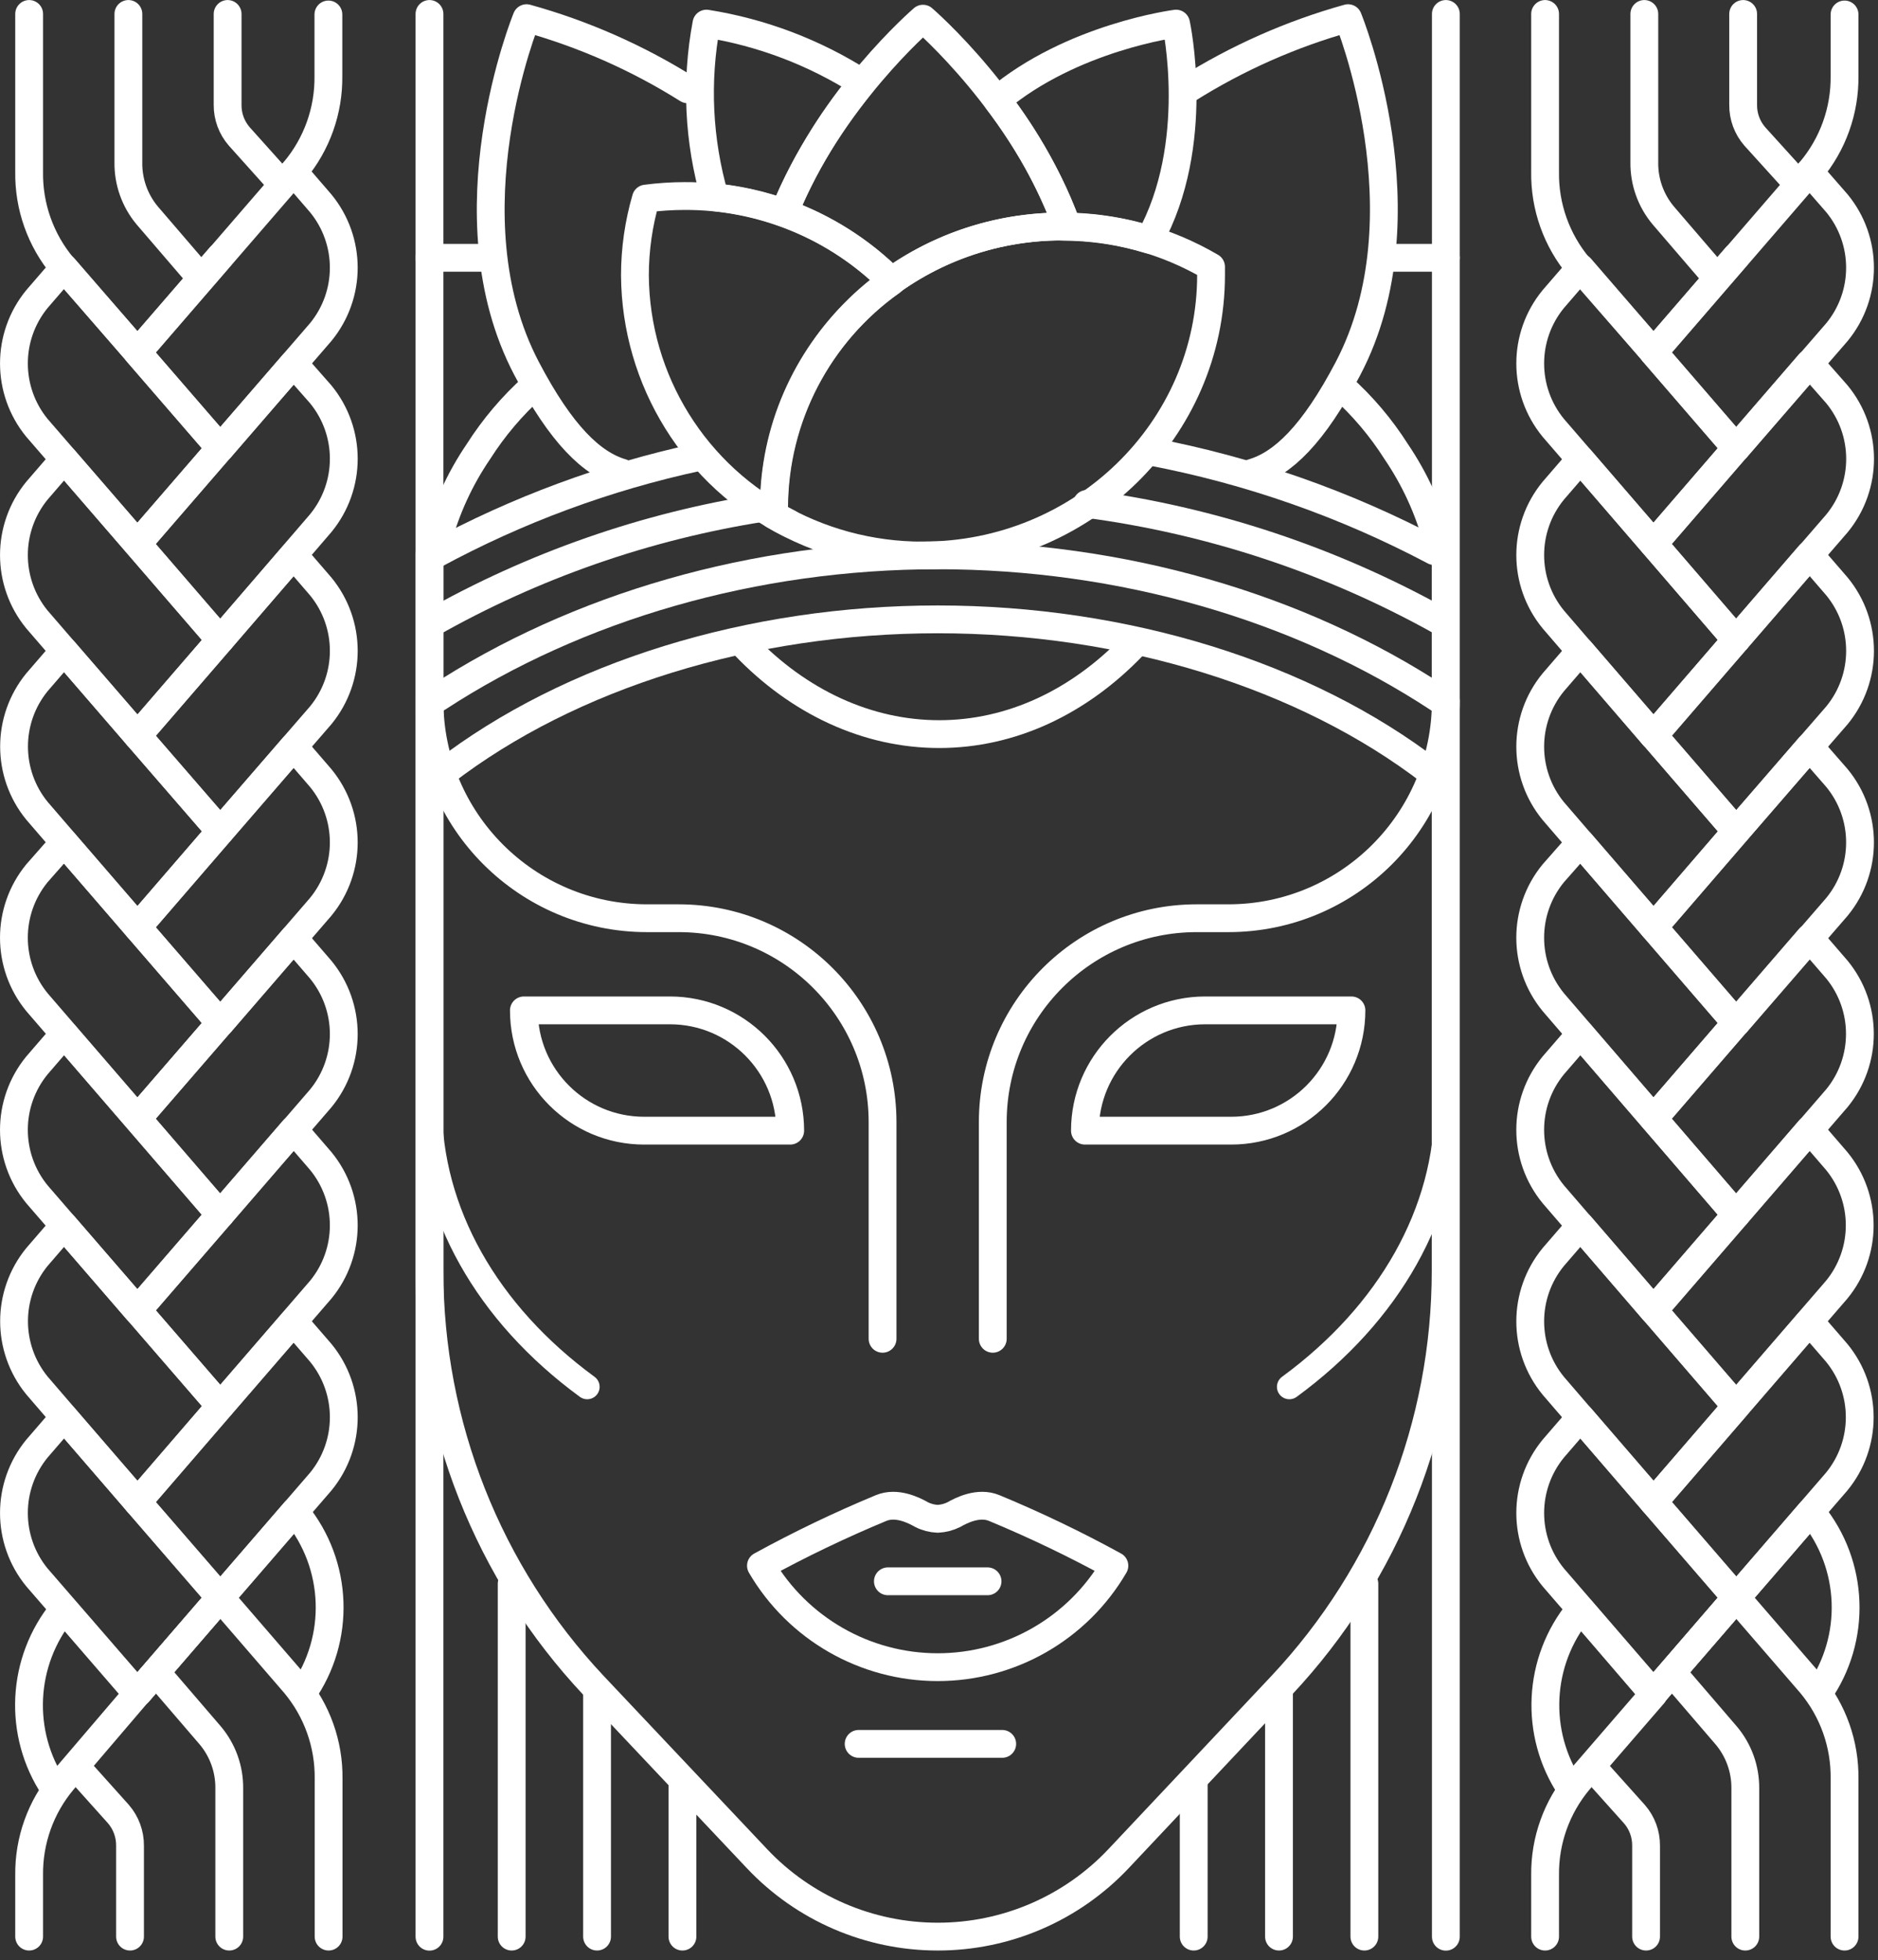 <?xml version="1.0" encoding="UTF-8"?>
<svg width="183px" height="191px" viewBox="0 0 183 191" version="1.1" xmlns="http://www.w3.org/2000/svg" xmlns:xlink="http://www.w3.org/1999/xlink">
    <rect x="0" y="0" width="183" height="191" fill="#333333" stroke="none"/>
    <!-- Generator: Sketch 63.1 (92452) - https://sketch.com -->
    <title>idena-logo-dark</title>
    <desc>Created with Sketch.</desc>
    <g id="Page-1" stroke="none" stroke-width="1" fill="none" fill-rule="evenodd" stroke-linecap="round" stroke-linejoin="round">
        <g id="idena-logo-dark" transform="translate(1, 1)" stroke="#FFFFFF">
            <path d="M11.51,0.36 L11.51,14.8 C11.478,16.698 12.131,18.544 13.35,20 L18.35,25.82" id="Path" stroke-width="2.71"></path>
            <path d="M26.13,16.55 L22.32,12.3 C21.573,11.445 21.167,10.345 21.18,9.21 L21.18,0.36" id="Path" stroke-width="2.71"></path>
            <path d="M12.39,164 L20.46,154.66 L5.24,137.09 L2.6,140.15 C-0.39,143.799 -0.39,149.051 2.6,152.7 L12.39,164 Z" id="Path" stroke-width="2.71"></path>
            <path d="M20.46,154.7 L12.39,145.37 L27.61,127.76 L30.25,130.81 C33.25,134.459 33.25,139.721 30.25,143.37 L20.46,154.7 Z" id="Path" stroke-width="2.71"></path>
            <path d="M12.39,145.37 L20.46,136 L5.24,118.42 L2.6,121.48 C-0.374,125.124 -0.374,130.356 2.6,134 L12.39,145.37 Z" id="Path" stroke-width="2.71"></path>
            <path d="M20.46,136 L12.39,126.67 L27.61,109.06 L30.25,112.12 C33.248,115.766 33.248,121.024 30.25,124.67 L20.46,136 Z" id="Path" stroke-width="2.71"></path>
            <path d="M12.39,126.7 L20.46,117.37 L5.24,99.75 L2.6,102.81 C-0.392,106.462 -0.392,111.718 2.6,115.37 L12.39,126.7 Z" id="Path" stroke-width="2.71"></path>
            <path d="M20.46,117.37 L12.39,108 L27.61,90.42 L30.25,93.48 C33.248,97.126 33.248,102.384 30.25,106.03 L20.46,117.37 Z" id="Path" stroke-width="2.71"></path>
            <path d="M12.39,108 L20.46,98.67 L5.24,81.09 L2.6,84.09 C-0.392,87.742 -0.392,92.998 2.6,96.65 L12.39,108 Z" id="Path" stroke-width="2.71"></path>
            <path d="M20.46,98.7 L12.39,89.36 L27.61,71.75 L30.25,74.81 C33.248,78.456 33.248,83.714 30.25,87.36 L20.46,98.7 Z" id="Path" stroke-width="2.71"></path>
            <path d="M12.39,89.36 L20.46,80 L5.24,62.42 L2.6,65.48 C-0.374,69.124 -0.374,74.356 2.6,78 L12.39,89.36 Z" id="Path" stroke-width="2.71"></path>
            <path d="M20.46,80 L12.39,70.7 L27.61,53.08 L30.25,56.14 C33.25,59.789 33.25,65.051 30.25,68.7 L20.46,80 Z" id="Path" stroke-width="2.71"></path>
            <path d="M12.39,70.7 L20.46,61.36 L5.24,43.75 L2.6,46.81 C-0.39,50.459 -0.39,55.711 2.6,59.36 L12.39,70.7 Z" id="Path" stroke-width="2.71"></path>
            <path d="M20.46,61.36 L12.39,52 L27.61,34.42 L30.25,37.42 C33.25,41.069 33.25,46.331 30.25,49.98 L20.46,61.36 Z" id="Path" stroke-width="2.71"></path>
            <path d="M12.39,52 L20.46,42.66 L5.24,25.08 L2.6,28.14 C-0.39,31.789 -0.39,37.041 2.6,40.69 L12.39,52 Z" id="Path" stroke-width="2.71"></path>
            <path d="M20.46,24 L12.39,33.33 L5.13,25 C2.955,22.406 1.787,19.115 1.84,15.73 L1.84,0.36" id="Path" stroke-width="2.71"></path>
            <path d="M20.46,42.69 L12.39,33.36 L27.61,15.75 L30.25,18.81 C33.248,22.456 33.248,27.714 30.25,31.36 L20.46,42.69 Z" id="Path" stroke-width="2.71"></path>
            <path d="M27.72,15.62 C29.879,13.041 31.043,9.773 31,6.41 L31,0.41" id="Path" stroke-width="2.71"></path>
            <path d="M21.34,187.7 L21.34,173.26 C21.36,171.379 20.708,169.552 19.5,168.11 L14.5,162.29" id="Path" stroke-width="2.71"></path>
            <path d="M6.73,171.51 L10.54,175.76 C11.28,176.618 11.682,177.717 11.67,178.85 L11.67,187.7" id="Path" stroke-width="2.71"></path>
            <path d="M12.39,164 L20.46,154.66 L27.72,163.07 C29.894,165.665 31.065,168.955 31.02,172.34 L31.02,187.7" id="Path" stroke-width="2.71"></path>
            <path d="M1.84,187.7 L1.84,181.7 C1.801,178.338 2.968,175.074 5.13,172.5 L12.39,164" id="Path" stroke-width="2.71"></path>
            <path d="M12.51,163.9 L27.72,146.29 L27.84,146.42 C31.97,151.475 32.227,158.662 28.47,164" id="Path" stroke-width="2.71"></path>
            <path d="M12,163.62 L5.23,155.79 L5.12,155.92 C1.061,160.88 0.72,167.91 4.28,173.24" id="Path" stroke-width="2.71"></path>
            <path d="M159.23,0.36 L159.23,14.8 C159.201,16.699 159.858,18.545 161.08,20 L166.08,25.82" id="Path" stroke-width="2.71"></path>
            <path d="M173.85,16.55 L170,12.3 C169.253,11.445 168.847,10.345 168.86,9.21 L168.86,0.36" id="Path" stroke-width="2.71"></path>
            <path d="M160.12,164 L168.18,154.66 L153,137.09 L150.36,140.15 C147.362,143.796 147.362,149.054 150.36,152.7 L160.12,164 Z" id="Path" stroke-width="2.71"></path>
            <path d="M168.18,154.7 L160.12,145.37 L175.33,127.76 L177.97,130.81 C180.97,134.459 180.97,139.721 177.97,143.37 L168.18,154.7 Z" id="Path" stroke-width="2.71"></path>
            <path d="M160.12,145.37 L168.18,136.03 L153,118.42 L150.36,121.48 C147.362,125.126 147.362,130.384 150.36,134.03 L160.12,145.37 Z" id="Path" stroke-width="2.71"></path>
            <path d="M168.18,136 L160.12,126.67 L175.33,109.06 L177.97,112.12 C180.968,115.766 180.968,121.024 177.97,124.67 L168.18,136 Z" id="Path" stroke-width="2.71"></path>
            <path d="M160.12,126.7 L168.18,117.37 L153,99.75 L150.36,102.81 C147.36,106.459 147.36,111.721 150.36,115.37 L160.12,126.7 Z" id="Path" stroke-width="2.71"></path>
            <path d="M168.18,117.37 L160.12,108 L175.33,90.39 L178,93.48 C180.982,97.121 180.982,102.359 178,106 L168.18,117.37 Z" id="Path" stroke-width="2.71"></path>
            <path d="M160.12,108 L168.18,98.67 L153,81.09 L150.36,84.09 C147.36,87.739 147.36,93.001 150.36,96.65 L160.12,108 Z" id="Path" stroke-width="2.71"></path>
            <path d="M168.18,98.7 L160.12,89.36 L175.33,71.75 L178,74.81 C180.998,78.456 180.998,83.714 178,87.36 L168.18,98.7 Z" id="Path" stroke-width="2.71"></path>
            <path d="M160.12,89.36 L168.18,80 L153,62.42 L150.36,65.48 C147.362,69.126 147.362,74.384 150.36,78.03 L160.12,89.36 Z" id="Path" stroke-width="2.71"></path>
            <path d="M168.18,80 L160.12,70.67 L175.33,53.05 L178,56.14 C181,59.789 181,65.051 178,68.7 L168.18,80 Z" id="Path" stroke-width="2.71"></path>
            <path d="M160.12,70.7 L168.18,61.36 L153,43.75 L150.36,46.81 C147.362,50.456 147.362,55.714 150.36,59.36 L160.12,70.7 Z" id="Path" stroke-width="2.71"></path>
            <path d="M168.18,61.36 L160.12,52 L175.33,34.39 L177.97,37.39 C181.006,41.041 181.018,46.334 178,50 L168.18,61.36 Z" id="Path" stroke-width="2.71"></path>
            <path d="M160.12,52 L168.18,42.66 L153,25.08 L150.36,28.14 C147.362,31.786 147.362,37.044 150.36,40.69 L160.12,52 Z" id="Path" stroke-width="2.71"></path>
            <path d="M168.18,24 L160.12,33.33 L152.85,25 C150.675,22.406 149.507,19.115 149.56,15.73 L149.56,0.36" id="Path" stroke-width="2.71"></path>
            <path d="M168.18,42.69 L160.12,33.36 L175.33,15.75 L178,18.81 C180.998,22.456 180.998,27.714 178,31.36 L168.18,42.69 Z" id="Path" stroke-width="2.71"></path>
            <path d="M175.45,15.62 C177.61,13.04 178.776,9.774 178.74,6.41 L178.74,0.41" id="Path" stroke-width="2.71"></path>
            <path d="M169.07,187.7 L169.07,173.26 C169.087,171.378 168.431,169.551 167.22,168.11 L162.22,162.29" id="Path" stroke-width="2.71"></path>
            <path d="M154.45,171.51 L158.26,175.76 C159.007,176.615 159.413,177.715 159.4,178.85 L159.4,187.7" id="Path" stroke-width="2.71"></path>
            <path d="M160.12,164 L168.18,154.66 L175.45,163.07 C177.622,165.666 178.789,168.956 178.74,172.34 L178.74,187.7" id="Path" stroke-width="2.71"></path>
            <path d="M149.56,187.7 L149.56,181.7 C149.525,178.339 150.692,175.077 152.85,172.5 L160.12,164.09" id="Path" stroke-width="2.71"></path>
            <path d="M160.23,163.9 L175.45,146.29 L175.56,146.42 C179.689,151.474 179.951,158.659 176.2,164" id="Path" stroke-width="2.71"></path>
            <path d="M159.73,163.62 L153,155.79 L152.88,155.92 C148.821,160.88 148.48,167.91 152.04,173.24" id="Path" stroke-width="2.71"></path>
            <polyline id="Path" stroke-width="2.71" points="40.85 187.71 40.85 24.12 46.07 24.12"></polyline>
            <polyline id="Path" stroke-width="2.71" points="134.05 24.12 139.89 24.12 139.89 187.71"></polyline>
            <polyline id="Path" stroke-width="2.71" points="82.67 168.92 89.67 168.92 96.66 168.92"></polyline>
            <polyline id="Path" stroke-width="2.71" points="85.52 153.08 93.25 153.08 95.23 153.08"></polyline>
            <path d="M95.88,145.94 C94.36,145.31 92.68,146.16 91.95,146.58 C91.458,146.826 90.92,146.965 90.37,146.99 C89.823,146.966 89.288,146.827 88.8,146.58 C88.06,146.16 86.38,145.31 84.86,145.94 C80.858,147.601 76.949,149.477 73.15,151.56 C76.724,157.682 83.281,161.446 90.37,161.446 C97.459,161.446 104.016,157.682 107.59,151.56 C103.791,149.477 99.882,147.601 95.88,145.94 L95.88,145.94 Z" id="Path" stroke-width="2.71"></path>
            <path d="M40.85,53.06 L40.85,122.79 C40.837,137.819 46.559,152.287 56.85,163.24 L72.76,180.1 C77.332,184.952 83.704,187.701 90.37,187.7 L90.37,187.7 C97.043,187.707 103.423,184.957 108,180.1 L123.87,163.24 C134.161,152.287 139.883,137.819 139.87,122.79 L139.87,52.3" id="Path" stroke-width="2.71"></path>
            <path d="M40.85,67.27 L40.85,67.27 C40.85,78.978 50.342,88.47 62.05,88.47 L65.13,88.47 C76.1,88.47 84.994,97.36 85,108.33 L85,129.45" id="Path" stroke-width="2.71"></path>
            <path d="M95.74,129.45 L95.74,108.33 C95.746,97.36 104.64,88.47 115.61,88.47 L118.69,88.47 C130.398,88.47 139.89,78.978 139.89,67.27 L139.89,67.27" id="Path" stroke-width="2.71"></path>
            <path d="M140,106.46 L140,106.68 C140,117.09 134.4,126.98 124.64,134.13" id="Path" stroke-width="2.42"></path>
            <path d="M40.85,106.46 L40.85,106.68 C40.85,117.09 46.45,126.98 56.22,134.13" id="Path" stroke-width="2.42"></path>
            <path d="M116.45,97.45 L130.69,97.45 L130.69,97.45 C130.69,103.911 125.461,109.153 119,109.17 L104.72,109.17 L104.72,109.17 C104.72,102.697 109.967,97.45 116.44,97.45 L116.45,97.45 Z" id="Path" stroke-width="2.71" transform="translate(117.705, 103.31) rotate(180) translate(-117.705, -103.31) "></path>
            <path d="M50.05,97.45 L64.3,97.45 C70.765,97.461 76,102.705 76,109.17 L76,109.17 L61.77,109.17 C55.297,109.17 50.05,103.923 50.05,97.45 L50.05,97.45 Z" id="Path" stroke-width="2.71"></path>
            <path d="M138.47,74.25 C126.16,64.78 108.63,59.35 90.37,59.35 C72.11,59.35 54.57,64.78 42.26,74.25" id="Path" stroke-width="2.71"></path>
            <path d="M139.24,67.11 C125.6,58.11 108.24,53.11 90.38,53.11 C72.52,53.11 55.27,58.11 41.64,67.01" id="Path" stroke-width="2.71"></path>
            <path d="M71.52,61.86 C76.81,67.41 83.52,70.53 90.52,70.53 C97.52,70.53 104.13,67.43 109.42,61.91" id="Path" stroke-width="2.71"></path>
            <line x1="115.32" y1="172.58" x2="115.32" y2="187.7" id="Path" stroke-width="2.71"></line>
            <line x1="123.63" y1="163.98" x2="123.63" y2="187.7" id="Path" stroke-width="2.71"></line>
            <line x1="131.95" y1="187.7" x2="131.95" y2="153.32" id="Path" stroke-width="2.71"></line>
            <line x1="65.5" y1="172.58" x2="65.5" y2="187.7" id="Path" stroke-width="2.71"></line>
            <line x1="57.18" y1="163.98" x2="57.18" y2="187.7" id="Path" stroke-width="2.71"></line>
            <line x1="48.86" y1="187.7" x2="48.86" y2="153.32" id="Path" stroke-width="2.71"></line>
            <path d="M74.41,48.42 C74.41,48.68 74.41,48.94 74.41,49.2 C78.809,51.782 83.819,53.139 88.92,53.13 C104.43,53.13 117.01,40.89 117.01,25.79 C117.01,25.52 117.01,25.26 117.01,25 C112.611,22.418 107.601,21.061 102.5,21.07 C87,21.07 74.41,33.32 74.41,48.42 Z" id="Path" stroke-width="2.71"></path>
            <path d="M74.43,49.2 C74.43,48.94 74.43,48.68 74.43,48.42 C74.469,39.665 78.738,31.47 85.89,26.42 C80.54,21.069 73.276,18.074 65.71,18.1 C64.449,18.102 63.19,18.186 61.94,18.35 C61.232,20.78 60.871,23.299 60.87,25.83 C60.936,36.072 66.743,45.411 75.9,50 C75.4,49.75 74.91,49.48 74.43,49.2 Z" id="Path" stroke-width="2.71"></path>
            <path d="M88.94,0.82 C88.94,0.82 79.82,8.64 75.4,19.74 C79.339,21.15 82.915,23.418 85.87,26.38 L85.08,26.98 C90.072,23.135 96.199,21.057 102.5,21.07 L102.99,21.07 C98.8,9.28 88.94,0.82 88.94,0.82 Z" id="Path" stroke-width="2.71"></path>
            <path d="M75.4,19.74 L75.4,19.74 C77.29,15.162 79.851,10.892 83,7.07 C78.399,4.122 73.237,2.158 67.84,1.3 C66.78,6.926 67.058,12.721 68.65,18.22 C70.953,18.45 73.22,18.961 75.4,19.74 L75.4,19.74 Z" id="Path" stroke-width="2.71"></path>
            <path d="M103,21.09 L102.51,21.09 C105.387,21.09 108.249,21.518 111,22.36 C116.17,13.05 113.6,1.3 113.6,1.3 C113.6,1.3 103.47,2.6 96.16,8.75 C99.049,12.495 101.355,16.655 103,21.09 L103,21.09 Z" id="Path" stroke-width="2.71"></path>
            <path d="M129.67,36.66 C131.747,38.515 133.558,40.649 135.05,43 C136.862,45.67 138.214,48.624 139.05,51.74" id="Path" stroke-width="2.71"></path>
            <path d="M114.71,7.7 C119.564,4.645 124.836,2.311 130.36,0.77 C130.36,0.77 138.21,19.92 130.36,34.9 C126.98,41.34 123.99,44.2 121.06,45.06" id="Path" stroke-width="2.71"></path>
            <path d="M51,36.66 C48.925,38.517 47.115,40.651 45.62,43 C43.804,45.667 42.452,48.622 41.62,51.74" id="Path" stroke-width="2.71"></path>
            <path d="M66,7.7 C61.134,4.64 55.849,2.306 50.31,0.77 C50.31,0.77 42.45,19.92 50.31,34.9 C53.69,41.34 56.67,44.2 59.6,45.06" id="Path" stroke-width="2.71"></path>
            <line x1="139.89" y1="0.36" x2="139.89" y2="24.12" id="Path" stroke-width="2.71"></line>
            <line x1="40.85" y1="0.36" x2="40.85" y2="24.12" id="Path" stroke-width="2.71"></line>
            <path d="M111.09,43 C120.746,44.833 130.073,48.102 138.76,52.7" id="Path" stroke-width="2.71"></path>
            <path d="M41.32,53.06 C49.401,48.68 58.064,45.474 67.05,43.54" id="Path" stroke-width="2.71"></path>
            <path d="M104.91,48.1 C117.037,49.705 128.751,53.594 139.43,59.56" id="Path" stroke-width="2.71"></path>
            <path d="M40.9,59.8 C50.943,54.102 61.933,50.267 73.34,48.48" id="Path" stroke-width="2.71"></path>
        </g>
    </g>
</svg>